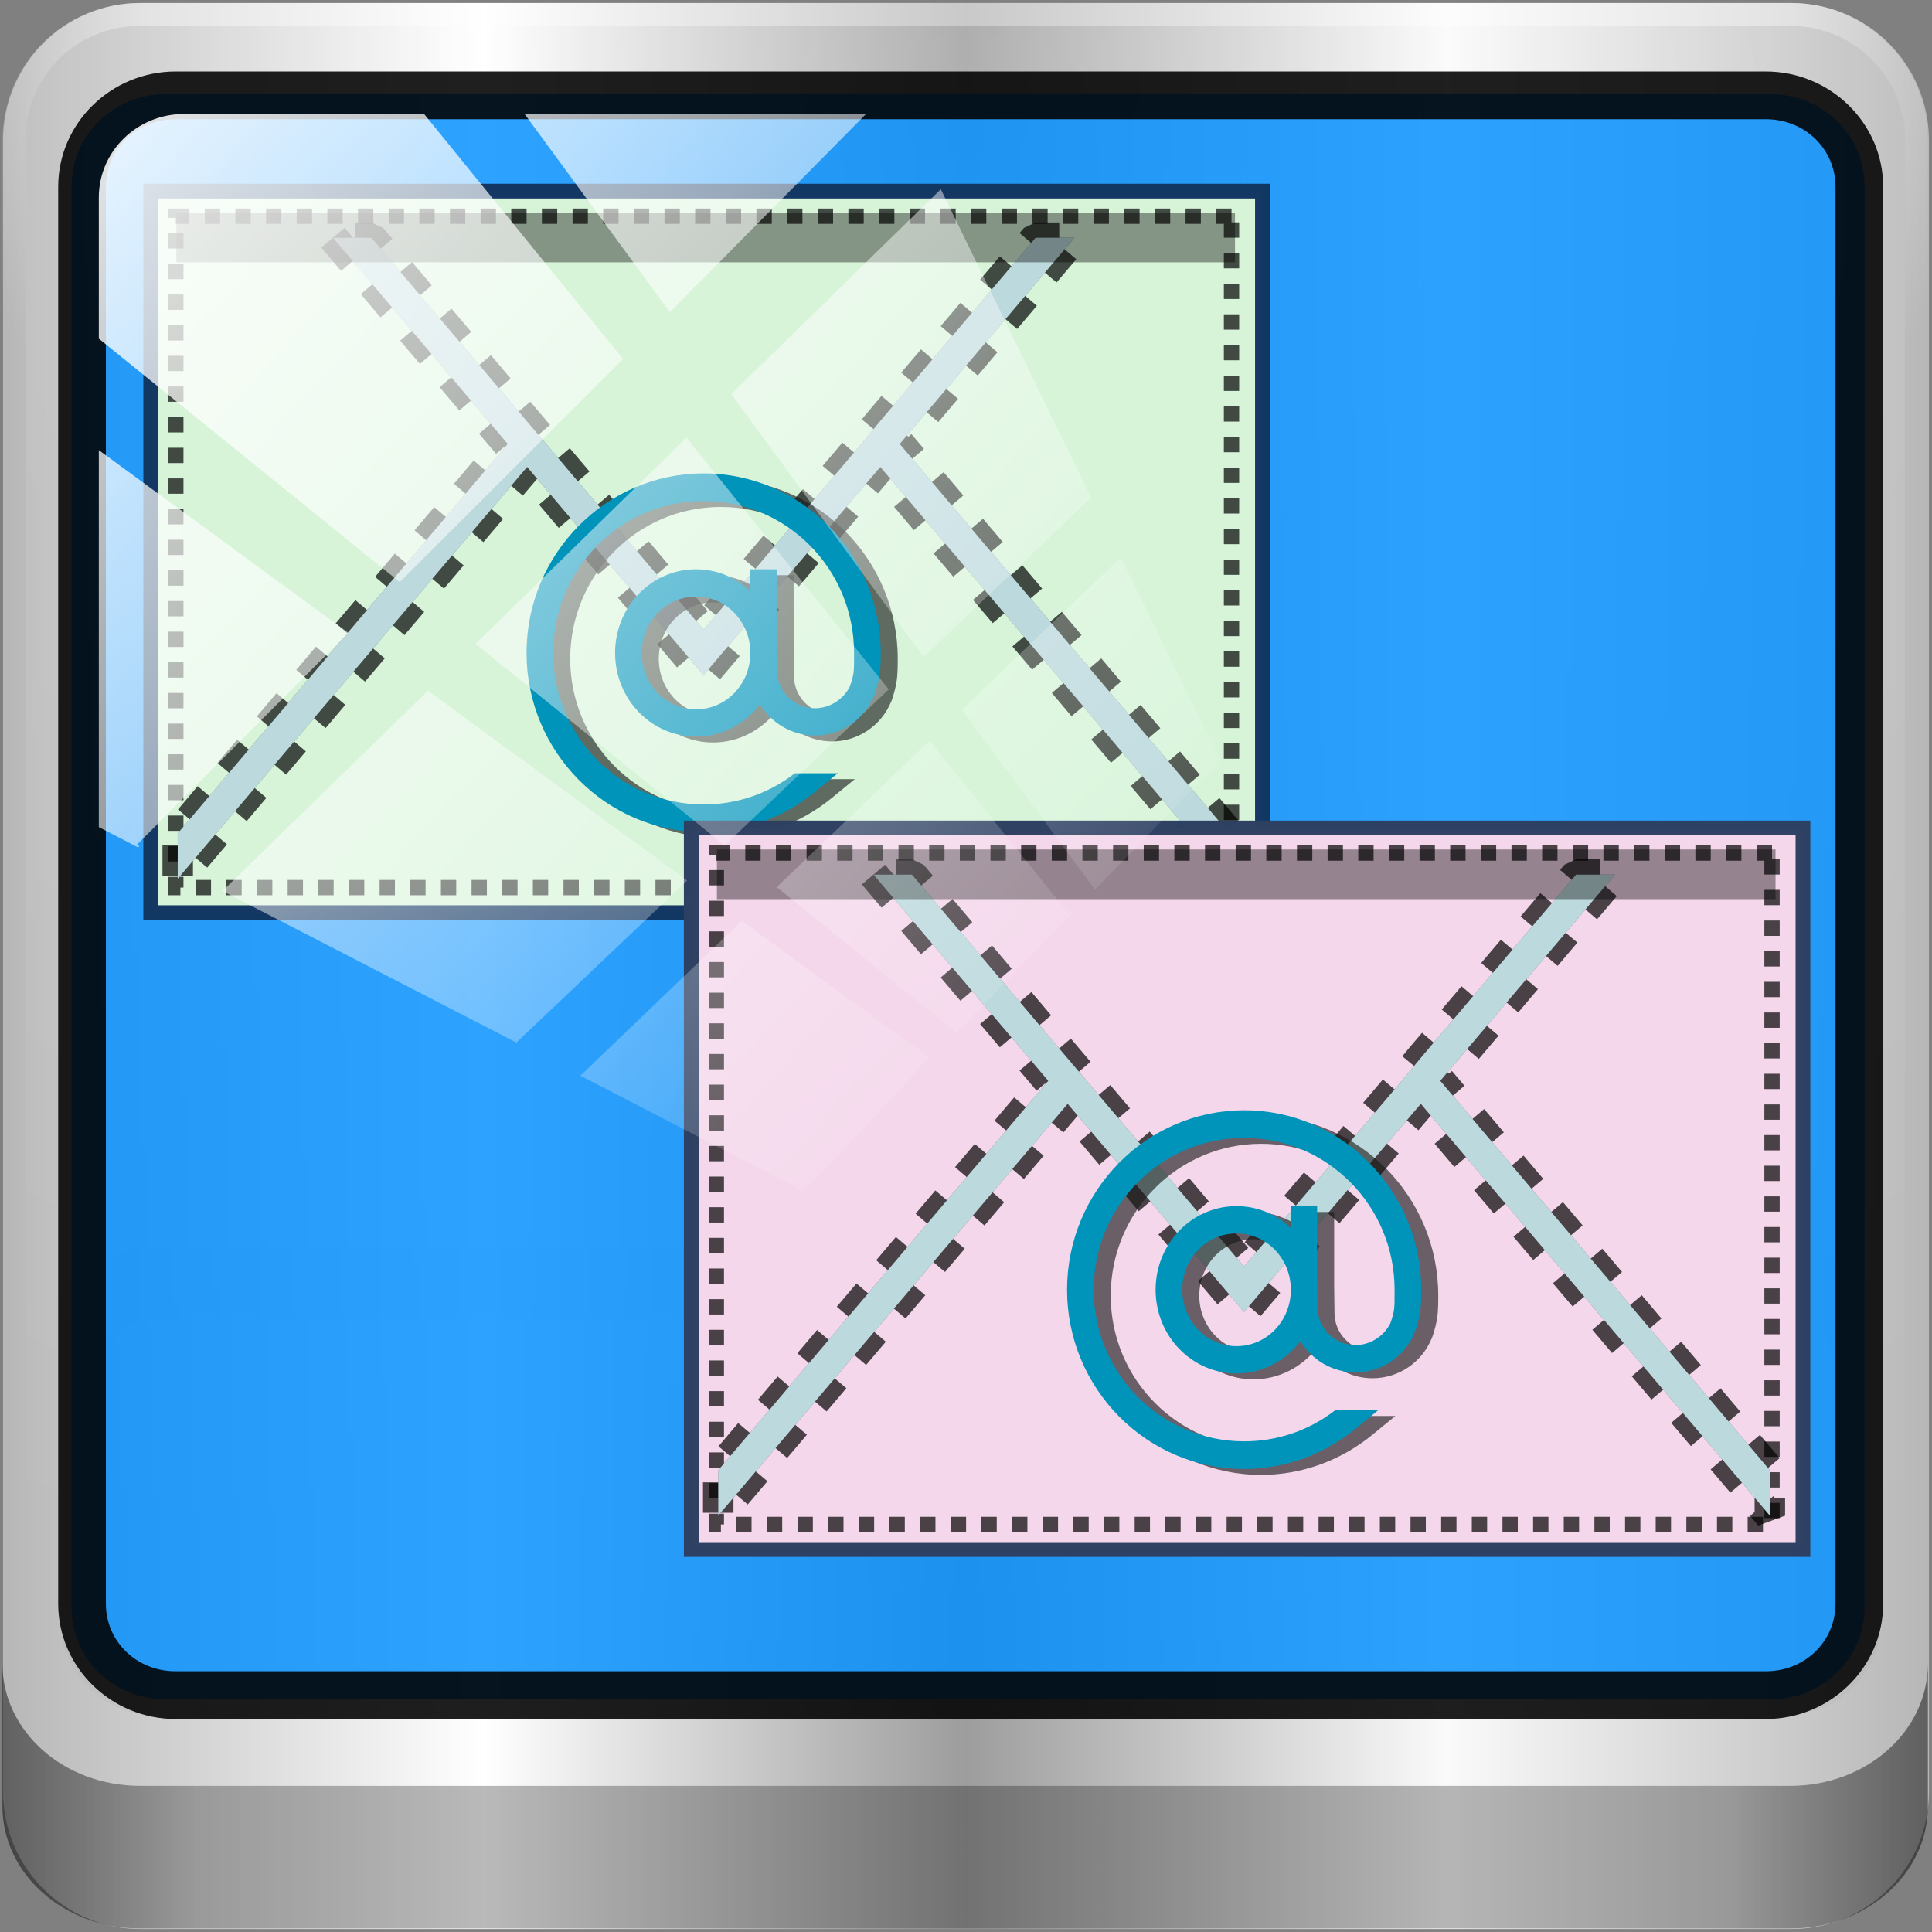 <?xml version="1.0" encoding="UTF-8" standalone="no"?>
<svg
   xmlns:dc="http://purl.org/dc/elements/1.1/"
   xmlns:cc="http://creativecommons.org/ns#"
   xmlns:rdf="http://www.w3.org/1999/02/22-rdf-syntax-ns#"
   xmlns:svg="http://www.w3.org/2000/svg"
   xmlns="http://www.w3.org/2000/svg"
   xmlns:xlink="http://www.w3.org/1999/xlink"
   xmlns:sodipodi="http://sodipodi.sourceforge.net/DTD/sodipodi-0.dtd"
   xmlns:inkscape="http://www.inkscape.org/namespaces/inkscape"
   width="96"
   height="96"
   viewBox="0 0 96 96"
   id="svg2"
   version="1.1"
   inkscape:version="0.92.2 5c3e80d, 2017-08-06"
   sodipodi:docname="mail-move.svg">
  <rect x="0" y="0" width="96" height="96" fill="#808080" stroke="none"/>
  <defs
     id="defs26">
    <linearGradient
       y2="47"
       x2="90"
       y1="47"
       x1="6"
       gradientTransform="matrix(1.139,0,0,1.139,-12.504,-39.001)"
       gradientUnits="userSpaceOnUse"
       id="linearGradient15935"
       xlink:href="#linearGradient6139-0-0"
       inkscape:collect="always" />
    <linearGradient
       id="linearGradient6139-0-0">
      <stop
         style="stop-color:#b7b7b7;stop-opacity:1;"
         offset="0"
         id="stop6141-2-9" />
      <stop
         id="stop6151-0-8"
         offset="0.25"
         style="stop-color:#ffffff;stop-opacity:1;" />
      <stop
         id="stop6147-1-4"
         offset="0.5"
         style="stop-color:#9d9d9d;stop-opacity:1;" />
      <stop
         style="stop-color:#fafafa;stop-opacity:1;"
         offset="0.75"
         id="stop6149-4-9" />
      <stop
         style="stop-color:#b7b7b7;stop-opacity:1;"
         offset="1"
         id="stop6143-4-8" />
    </linearGradient>
    <radialGradient
       r="41"
       fy="6.213"
       fx="158"
       cy="6.213"
       cx="158"
       gradientTransform="matrix(0,1.621,-2.038,0,160.664,-243.037)"
       gradientUnits="userSpaceOnUse"
       id="radialGradient15937"
       xlink:href="#linearGradient3888-8-4-8-6-7"
       inkscape:collect="always" />
    <linearGradient
       id="linearGradient3888-8-4-8-6-7"
       inkscape:collect="always">
      <stop
         id="stop3890-4-7-9-7-0"
         offset="0"
         style="stop-color:#ffffff;stop-opacity:1;" />
      <stop
         id="stop3892-5-8-2-7-0"
         offset="1"
         style="stop-color:#ffffff;stop-opacity:0;" />
    </linearGradient>
    <radialGradient
       r="42"
       fy="-27"
       fx="48"
       cy="-27"
       cx="48"
       gradientTransform="matrix(-1.072,0,0,-0.875,199.464,-19.126)"
       gradientUnits="userSpaceOnUse"
       id="radialGradient15939"
       xlink:href="#linearGradient4091-0-3-0-7-0"
       inkscape:collect="always" />
    <linearGradient
       id="linearGradient4091-0-3-0-7-0">
      <stop
         id="stop4093-3-6-4-2-5"
         offset="0"
         style="stop-color:#ffffff;stop-opacity:1;" />
      <stop
         style="stop-color:#ffffff;stop-opacity:1;"
         offset="0.8"
         id="stop4099-6-1-8-3-2" />
      <stop
         id="stop4095-1-0-7-9-7"
         offset="1"
         style="stop-color:#ffffff;stop-opacity:0;" />
    </linearGradient>
    <linearGradient
       y2="82.984"
       x2="-10.188"
       y1="82.984"
       x1="-94"
       gradientTransform="matrix(1,0,0,0.889,200,8.943)"
       gradientUnits="userSpaceOnUse"
       id="linearGradient15941"
       xlink:href="#linearGradient3832-0-6-1-1-0"
       inkscape:collect="always" />
    <linearGradient
       id="linearGradient3832-0-6-1-1-0">
      <stop
         id="stop3834-6-3-7-1-2"
         offset="0"
         style="stop-color:#000000;stop-opacity:1;" />
      <stop
         style="stop-color:#000000;stop-opacity:0.588;"
         offset="0.1"
         id="stop3872-2-4-7" />
      <stop
         id="stop3844-6-2-7-6-3"
         offset="0.9"
         style="stop-color:#000000;stop-opacity:0.588;" />
      <stop
         id="stop3836-5-0-2-9-1"
         offset="1"
         style="stop-color:#000000;stop-opacity:1;" />
    </linearGradient>
    <linearGradient
       id="linearGradient15653">
      <stop
         id="stop15655"
         offset="0"
         style="stop-color:#dc2222;stop-opacity:1;" />
      <stop
         id="stop15657"
         offset="1"
         style="stop-color:#bb1d1d;stop-opacity:1;" />
    </linearGradient>
    <linearGradient
       x1="45.448"
       y1="92.54"
       x2="45.448"
       y2="7.017"
       id="ButtonShadow-4"
       gradientUnits="userSpaceOnUse"
       gradientTransform="scale(1.006,0.994)">
      <stop
         id="stop3750-5"
         style="stop-color:#000000;stop-opacity:1"
         offset="0" />
      <stop
         id="stop3752-3"
         style="stop-color:#000000;stop-opacity:0.588"
         offset="1" />
    </linearGradient>
    <filter
       id="filter3174-2"
       style="color-interpolation-filters:sRGB">
      <feGaussianBlur
         id="feGaussianBlur3176-5"
         stdDeviation="1.71" />
    </filter>
    <linearGradient
       id="linearGradient5700-9-0">
      <stop
         style="stop-color:#ffffff;stop-opacity:0;"
         offset="0"
         id="stop5702-6-4" />
      <stop
         id="stop5704-6-1"
         offset="0.037"
         style="stop-color:#ffffff;stop-opacity:0.851;" />
      <stop
         style="stop-color:#ffffff;stop-opacity:0;"
         offset="0.065"
         id="stop5706-4-6" />
      <stop
         id="stop5712-0-7"
         offset="0.945"
         style="stop-color:#ffffff;stop-opacity:0;" />
      <stop
         id="stop5710-1-5"
         offset="0.966"
         style="stop-color:#ffffff;stop-opacity:0.851;" />
      <stop
         style="stop-color:#ffffff;stop-opacity:0;"
         offset="1"
         id="stop5708-7-5" />
    </linearGradient>
    <style
       id="current-color-scheme"
       type="text/css">
      .ColorScheme-Text {
        color:#4d4d4d;
      }
      </style>
    <linearGradient
       id="linearGradient6139-0">
      <stop
         style="stop-color:#b2babc;stop-opacity:1"
         offset="0"
         id="stop6141-2" />
      <stop
         id="stop6151-0"
         offset="0.25"
         style="stop-color:#ffffff;stop-opacity:1;" />
      <stop
         id="stop6147-1"
         offset="0.5"
         style="stop-color:#96a1a4;stop-opacity:1" />
      <stop
         style="stop-color:#f9fafb;stop-opacity:1;"
         offset="0.75"
         id="stop6149-4" />
      <stop
         style="stop-color:#b2b9bc;stop-opacity:1"
         offset="1"
         id="stop6143-4" />
    </linearGradient>
    <linearGradient
       y2="14.514"
       x2="50.528"
       y1="-28.642"
       x1="2.771"
       gradientUnits="userSpaceOnUse"
       id="linearGradient4767"
       xlink:href="#linearGradient3888-8-4-8-6-7"
       inkscape:collect="always" />
    <clipPath
       clipPathUnits="userSpaceOnUse"
       id="clipPath4156-4-1">
      <path
         style="opacity:0.6;fill:#ffffff;fill-opacity:1;stroke:none"
         d="m 27.046,-55.695 -14.214,13.321 h 0.061 l 15.653,21.771 10.231,-10.546 C 38.562,-32.302 27.468,-54.819 27.046,-55.695 Z M 9.647,-39.383 -5.241,-25.321 15.988,-7.806 26.372,-18.383 Z m 31.491,12.951 -9.741,9.714 8.945,12.458 7.781,-7.555 z m -49.84,4.379 -13.754,12.982 26.283,13.846 0.061,-0.062 -0.123,-0.062 L 13.599,-5.401 -8.702,-22.053 Z m 38.015,7.401 -9.803,9.775 11.579,9.559 7.628,-7.401 -8.669,-11.009 z m 20.187,5.674 -7.383,7.216 6.188,8.542 5.82,-6.137 z m -32.195,6.322 -9.557,9.498 13.662,7.185 7.934,-7.678 z m 23.312,2.374 -7.107,6.938 8.363,6.907 5.361,-5.674 -0.061,-0.092 -0.092,0.123 -6.464,-8.203 z m -8.73,8.542 -7.505,7.339 10.354,5.458 c 1.397,-1.321 5.675,-6.123 5.851,-6.322 z"
         id="path4158-0-8"
         inkscape:connector-curvature="0" />
    </clipPath>
    <clipPath
       clipPathUnits="userSpaceOnUse"
       id="clipPath4156-4-1-2">
      <path
         style="opacity:0.6;fill:#ffffff;fill-opacity:1;stroke:none"
         d="m 27.046,-55.695 -14.214,13.321 h 0.061 l 15.653,21.771 10.231,-10.546 C 38.562,-32.302 27.468,-54.819 27.046,-55.695 Z M 9.647,-39.383 -5.241,-25.321 15.988,-7.806 26.372,-18.383 Z m 31.491,12.951 -9.741,9.714 8.945,12.458 7.781,-7.555 z m -49.84,4.379 -13.754,12.982 26.283,13.846 0.061,-0.062 -0.123,-0.062 L 13.599,-5.401 -8.702,-22.053 Z m 38.015,7.401 -9.803,9.775 11.579,9.559 7.628,-7.401 -8.669,-11.009 z m 20.187,5.674 -7.383,7.216 6.188,8.542 5.82,-6.137 z m -32.195,6.322 -9.557,9.498 13.662,7.185 7.934,-7.678 z m 23.312,2.374 -7.107,6.938 8.363,6.907 5.361,-5.674 -0.061,-0.092 -0.092,0.123 -6.464,-8.203 z m -8.73,8.542 -7.505,7.339 10.354,5.458 c 1.397,-1.321 5.675,-6.123 5.851,-6.322 z"
         id="path4158-0-8-9"
         inkscape:connector-curvature="0" />
    </clipPath>
    <linearGradient
       inkscape:collect="always"
       xlink:href="#linearGradient3888-8-4-8-6-7"
       id="linearGradient1070"
       gradientUnits="userSpaceOnUse"
       x1="2.771"
       y1="-28.642"
       x2="50.528"
       y2="14.514" />
  </defs>
  <sodipodi:namedview
     pagecolor="#ffffff"
     bordercolor="#666666"
     borderopacity="1"
     objecttolerance="10"
     gridtolerance="10"
     guidetolerance="10"
     inkscape:pageopacity="0"
     inkscape:pageshadow="2"
     inkscape:window-width="1280"
     inkscape:window-height="941"
     id="namedview24"
     showgrid="true"
     inkscape:zoom="7.5208333"
     inkscape:cx="48"
     inkscape:cy="47.791056"
     inkscape:window-x="0"
     inkscape:window-y="21"
     inkscape:window-maximized="1"
     inkscape:current-layer="g15905"
     inkscape:snap-global="false">
    <inkscape:grid
       type="xygrid"
       id="grid4186" />
  </sodipodi:namedview>
  <g
     transform="translate(1.8999999e-7,32)"
     inkscape:label="Layer 1"
     id="layer1">
    <g
       id="g4611">
      <g
         id="g15905"
         transform="translate(5.818,1.455)">
        <path
           inkscape:connector-curvature="0"
           id="rect4251-1"
           d="M 83.196,-33.305 H 1.168 c -3.787,0 -6.836,3.049 -6.836,6.836 v 82.029 c 0,3.787 3.049,6.836 6.836,6.836 H 83.196 c 3.787,0 6.836,-3.049 6.836,-6.836 v -82.029 c 0,-3.787 -3.049,-6.836 -6.836,-6.836 z"
           style="display:inline;fill:url(#linearGradient15935);fill-opacity:1;fill-rule:nonzero;stroke:none" />
        <g
           transform="matrix(1.139,0,0,1.139,-126.432,-38.431)"
           id="g3272">
          <path
             style="display:inline;opacity:0.2;fill:url(#radialGradient15937);fill-opacity:1;fill-rule:nonzero;stroke:none"
             d="m 112,5.5 c -2.787,0 -5,2.213 -5,5 v 20.719 7 38.594 c 1.071,1.629 2.897,2.719 5,2.719 h 4 64 4 c 2.103,0 3.929,-1.09 5,-2.719 v -38.594 -7 V 10.5 c 0,-2.787 -2.213,-5 -5,-5 z"
             id="path3400-6"
             inkscape:connector-curvature="0"
             sodipodi:nodetypes="sscccsccscccsss" />
          <path
             style="display:inline;opacity:0.45;fill:url(#radialGradient15939);fill-opacity:1;fill-rule:nonzero;stroke:none"
             d="m 112,4.5 c -3.324,0 -6,2.676 -6,6 v 15 h 1 v -15 c 0,-2.787 2.213,-5 5,-5 h 72 c 2.787,0 5,2.213 5,5 v 15 h 1 v -15 c 0,-3.324 -2.676,-6 -6,-6 z"
             id="path4236-5"
             inkscape:connector-curvature="0" />
          <path
             inkscape:connector-curvature="0"
             id="path4242-5"
             d="m 106,76.942 v 0.889 0.889 0.889 1.778 1.778 c 0,2.955 2.676,5.334 6,5.334 h 72 c 3.324,0 6,-2.379 6,-5.334 v -1.778 -1.778 -0.889 -0.889 -0.889 c 0,2.955 -2.676,5.334 -6,5.334 h -72 c -3.324,0 -6,-2.379 -6,-5.334 z"
             style="opacity:0.47;fill:url(#linearGradient15941);fill-opacity:1;fill-rule:nonzero;stroke:none" />
        </g>
        <path
           inkscape:connector-curvature="0"
           id="path4972"
           d="m 1.963,28.541 c -1.885,0 -3.649,0.984 -4.759,2.434 v 16.164 c 0,2.576 2.123,4.649 4.759,4.649 H 82.868 c 2.637,0 4.759,-2.074 4.759,-4.649 V 30.974 C 86.517,29.524 84.753,28.541 82.868,28.541 Z m 0,3.487 H 82.868 c 1.359,0 2.38,0.997 2.38,2.325 v 12.786 c 0,1.328 -1.02,2.325 -2.38,2.325 H 1.963 c -1.359,0 -2.38,-0.997 -2.38,-2.325 V 34.352 c 0,-1.328 1.02,-2.325 2.38,-2.325 z"
           style="color:#000000;font-style:normal;font-variant:normal;font-weight:normal;font-stretch:normal;font-size:medium;line-height:normal;font-family:Sans;-inkscape-font-specification:Sans;text-indent:0;text-align:start;text-decoration:none;text-decoration-line:none;letter-spacing:normal;word-spacing:normal;text-transform:none;writing-mode:lr-tb;direction:ltr;baseline-shift:baseline;text-anchor:start;display:inline;overflow:visible;visibility:visible;opacity:0.02;fill:#000000;fill-opacity:1;fill-rule:nonzero;stroke:none;stroke-width:6;marker:none;enable-background:accumulate" />
        <path
           id="path4970"
           d="M 2.425,-28.778 H 82.14 c 2.598,0 4.689,2.033 4.689,4.558 v 70.651 c 0,2.525 -2.091,4.558 -4.689,4.558 H 2.425 c -2.598,0 -4.689,-2.033 -4.689,-4.558 v -70.651 c 0,-2.525 2.091,-4.558 4.689,-4.558 z"
           style="color:#000000;display:inline;overflow:visible;visibility:visible;opacity:0.822;fill:#008eff;fill-opacity:1;fill-rule:nonzero;stroke:none;stroke-width:1.966;marker:none;enable-background:accumulate"
           inkscape:connector-curvature="0"
           sodipodi:nodetypes="sssssssss" />
        <path
           style="color:#000000;font-style:normal;font-variant:normal;font-weight:normal;font-stretch:normal;font-size:medium;line-height:normal;font-family:sans-serif;font-variant-ligatures:normal;font-variant-position:normal;font-variant-caps:normal;font-variant-numeric:normal;font-variant-alternates:normal;font-feature-settings:normal;text-indent:0;text-align:start;text-decoration:none;text-decoration-line:none;text-decoration-style:solid;text-decoration-color:#000000;letter-spacing:normal;word-spacing:normal;text-transform:none;writing-mode:lr-tb;direction:ltr;text-orientation:mixed;dominant-baseline:auto;baseline-shift:baseline;text-anchor:start;white-space:normal;shape-padding:0;clip-rule:nonzero;display:inline;overflow:visible;visibility:visible;opacity:1;isolation:auto;mix-blend-mode:normal;color-interpolation:sRGB;color-interpolation-filters:linearRGB;solid-color:#000000;solid-opacity:1;vector-effect:none;fill:#000000;fill-opacity:0.877;fill-rule:nonzero;stroke:none;stroke-width:2.371;stroke-linecap:butt;stroke-linejoin:miter;stroke-miterlimit:4;stroke-dasharray:none;stroke-dashoffset:0;stroke-opacity:0.776;marker:none;color-rendering:auto;image-rendering:auto;shape-rendering:auto;text-rendering:auto;enable-background:accumulate"
           d="m 2.906,-29.902 c -3.197,0 -5.832,2.561 -5.832,5.729 v 70.406 c 0,3.167 2.635,5.729 5.832,5.729 h 79.018 c 3.197,0 5.832,-2.561 5.832,-5.729 v -70.406 c 0,-3.167 -2.635,-5.729 -5.832,-5.729 z m 0,2.371 h 79.018 c 1.953,0 3.463,1.492 3.463,3.357 v 70.406 c 0,1.866 -1.51,3.357 -3.463,3.357 H 2.906 c -1.953,0 -3.463,-1.492 -3.463,-3.357 v -70.406 c 0,-1.866 1.51,-3.357 3.463,-3.357 z"
           id="path4989"
           inkscape:connector-curvature="0" />
        <g
           transform="matrix(0.781,0,0,0.781,64.698,-66.407)"
           id="g3212">
          <rect
             y="54.351"
             x="9.969"
             height="45.908"
             width="70.731"
             id="rect3203"
             style="fill:#d7f4d9;fill-opacity:1;stroke:#123661;stroke-width:0.938;stroke-miterlimit:4;stroke-dasharray:none;stroke-dashoffset:0;stroke-opacity:0.988"
             transform="scale(-1,1)" />
          <rect
             transform="scale(-1,1)"
             style="fill:none;fill-opacity:1;stroke:#000000;stroke-width:0.975;stroke-miterlimit:4;stroke-dasharray:0.975, 0.975;stroke-dashoffset:0;stroke-opacity:0.698"
             id="rect3083"
             width="67.167"
             height="42.717"
             x="11.937"
             y="55.947" />
          <path
             inkscape:connector-curvature="0"
             id="path4527"
             d="m -69.105,57.317 11.116,13.121 -20.994,24.774 v 2.893 l 22.232,-26.201 11.222,13.243 11.248,-13.243 22.206,26.201 v -2.893 L -33.043,70.438 -21.927,57.317 h -2.476 l -9.878,11.654 -1.212,1.467 -10.036,11.817 -10.01,-11.817 -1.212,-1.426 -9.904,-11.694 z"
             style="fill:#070604;fill-opacity:0.506;stroke:#000000;stroke-width:1.94;stroke-linejoin:bevel;stroke-miterlimit:4;stroke-dasharray:1.94, 1.94;stroke-dashoffset:0;stroke-opacity:0.698" />
          <path
             style="fill:#bcd9dd;fill-opacity:1;stroke:none;stroke-width:1.048"
             d="m -69.105,57.317 11.116,13.121 -20.994,24.774 v 2.893 l 22.232,-26.201 11.222,13.243 11.248,-13.243 22.206,26.201 V 95.212 L -33.043,70.438 -21.927,57.317 h -2.476 l -9.878,11.654 -1.212,1.467 -10.036,11.817 -10.01,-11.817 -1.212,-1.426 -9.904,-11.694 z"
             id="path3085"
             inkscape:connector-curvature="0" />
          <rect
             style="opacity:0.389;fill:#000000;fill-opacity:1;stroke:none;stroke-width:0.868"
             id="rect3087"
             width="67.353"
             height="3.161"
             x="-79.067"
             y="55.72" />
          <path
             id="path3757"
             style="font-style:normal;font-variant:normal;font-weight:bold;font-stretch:normal;font-size:medium;line-height:125%;font-family:Neou;-inkscape-font-specification:'Neou Bold';letter-spacing:0px;word-spacing:0px;fill:#1a1a1a;fill-opacity:0.629;stroke:none;stroke-width:0.892"
             d="m -44.439,72.687 c -6.205,0 -11.266,5.118 -11.266,11.423 0,6.283 5.061,11.4 11.266,11.4 2.574,0 5.083,-0.914 7.085,-2.559 l 1.452,-1.188 h -2.728 l -0.154,0.114 c -1.65,1.234 -3.609,1.873 -5.655,1.873 -5.281,0 -9.572,-4.318 -9.572,-9.641 0,-5.346 4.291,-9.664 9.572,-9.664 5.281,0 9.572,4.318 9.572,9.664 0,0.114 0,0.206 0,0.32 0,0.845 0,1.028 -0.264,1.805 -0.418,0.845 -1.298,1.394 -2.222,1.394 -1.32,0 -2.42,-1.074 -2.42,-2.422 l -0.022,-1.691 v -4.729 h -1.672 v 1.394 c -0.924,-0.891 -2.156,-1.394 -3.455,-1.394 -2.838,0 -5.149,2.376 -5.149,5.323 0,2.947 2.31,5.323 5.149,5.323 1.606,0 3.102,-0.777 4.071,-2.056 0.726,1.211 2.046,1.988 3.499,1.988 1.628,0 3.124,-0.982 3.763,-2.536 l 0.022,-0.046 c 0.088,-0.228 0.154,-0.48 0.22,-0.731 0.154,-0.64 0.176,-1.051 0.176,-1.942 0,-6.306 -5.061,-11.423 -11.266,-11.423 m -0.484,15.01 c -1.914,0 -3.455,-1.599 -3.455,-3.587 0,-1.988 1.54,-3.587 3.455,-3.587 1.914,0 3.455,1.599 3.455,3.587 0,1.988 -1.54,3.587 -3.455,3.587"
             inkscape:connector-curvature="0" />
          <path
             inkscape:connector-curvature="0"
             d="m -45.523,72.312 c -6.205,0 -11.266,5.118 -11.266,11.423 0,6.283 5.061,11.4 11.266,11.4 2.574,0 5.083,-0.914 7.085,-2.559 l 1.452,-1.188 h -2.728 l -0.154,0.114 c -1.65,1.234 -3.609,1.873 -5.655,1.873 -5.281,0 -9.572,-4.318 -9.572,-9.641 0,-5.346 4.291,-9.664 9.572,-9.664 5.281,0 9.572,4.318 9.572,9.664 0,0.114 0,0.206 0,0.32 0,0.845 0,1.028 -0.264,1.805 -0.418,0.845 -1.298,1.394 -2.222,1.394 -1.32,0 -2.42,-1.074 -2.42,-2.422 l -0.022,-1.691 v -4.729 h -1.672 v 1.394 c -0.924,-0.891 -2.156,-1.394 -3.455,-1.394 -2.838,0 -5.149,2.376 -5.149,5.323 0,2.947 2.31,5.323 5.149,5.323 1.606,0 3.102,-0.777 4.071,-2.056 0.726,1.211 2.046,1.988 3.499,1.988 1.628,0 3.124,-0.982 3.763,-2.536 l 0.022,-0.046 c 0.088,-0.228 0.154,-0.48 0.22,-0.731 0.154,-0.64 0.176,-1.051 0.176,-1.942 0,-6.306 -5.061,-11.423 -11.266,-11.423 m -0.484,15.01 c -1.914,0 -3.455,-1.599 -3.455,-3.587 0,-1.988 1.54,-3.587 3.455,-3.587 1.914,0 3.455,1.599 3.455,3.587 0,1.988 -1.54,3.587 -3.455,3.587"
             style="font-style:normal;font-variant:normal;font-weight:bold;font-stretch:normal;font-size:medium;line-height:125%;font-family:Neou;-inkscape-font-specification:'Neou Bold';letter-spacing:0px;word-spacing:0px;fill:#0094bb;fill-opacity:1;stroke:none;stroke-width:0.892"
             id="path3093" />
        </g>
        <g
           id="g3264"
           transform="matrix(0.781,0,0,0.781,91.556,-34.762)">
          <rect
             transform="scale(-1,1)"
             style="fill:#f4d7eb;fill-opacity:1;stroke:#2e4062;stroke-width:0.938;stroke-miterlimit:4;stroke-dasharray:none;stroke-dashoffset:0;stroke-opacity:0.988"
             id="rect3250"
             width="70.731"
             height="45.908"
             x="9.969"
             y="54.351" />
          <rect
             y="55.947"
             x="11.937"
             height="42.717"
             width="67.167"
             id="rect3252"
             style="fill:none;fill-opacity:1;stroke:#000000;stroke-width:0.975;stroke-miterlimit:4;stroke-dasharray:0.975, 0.975;stroke-dashoffset:0;stroke-opacity:0.698"
             transform="scale(-1,1)" />
          <path
             style="fill:#070604;fill-opacity:0.506;stroke:#000000;stroke-width:1.94;stroke-linejoin:bevel;stroke-miterlimit:4;stroke-dasharray:1.94, 1.94;stroke-dashoffset:0;stroke-opacity:0.698"
             d="m -69.105,57.317 11.116,13.121 -20.994,24.774 v 2.893 l 22.232,-26.201 11.222,13.243 11.248,-13.243 22.206,26.201 v -2.893 L -33.043,70.438 -21.927,57.317 h -2.476 l -9.878,11.654 -1.212,1.467 -10.036,11.817 -10.01,-11.817 -1.212,-1.426 -9.904,-11.694 z"
             id="path3254"
             inkscape:connector-curvature="0" />
          <path
             inkscape:connector-curvature="0"
             id="path3256"
             d="m -69.105,57.317 11.116,13.121 -20.994,24.774 v 2.893 l 22.232,-26.201 11.222,13.243 11.248,-13.243 22.206,26.201 V 95.212 L -33.043,70.438 -21.927,57.317 h -2.476 l -9.878,11.654 -1.212,1.467 -10.036,11.817 -10.01,-11.817 -1.212,-1.426 -9.904,-11.694 z"
             style="fill:#bcd9dd;fill-opacity:1;stroke:none;stroke-width:1.048" />
          <rect
             y="55.72"
             x="-79.067"
             height="3.161"
             width="67.353"
             id="rect3258"
             style="opacity:0.389;fill:#000000;fill-opacity:1;stroke:none;stroke-width:0.868" />
          <path
             inkscape:connector-curvature="0"
             d="m -44.439,72.687 c -6.205,0 -11.266,5.118 -11.266,11.423 0,6.283 5.061,11.4 11.266,11.4 2.574,0 5.083,-0.914 7.085,-2.559 l 1.452,-1.188 h -2.728 l -0.154,0.114 c -1.65,1.234 -3.609,1.873 -5.655,1.873 -5.281,0 -9.572,-4.318 -9.572,-9.641 0,-5.346 4.291,-9.664 9.572,-9.664 5.281,0 9.572,4.318 9.572,9.664 0,0.114 0,0.206 0,0.32 0,0.845 0,1.028 -0.264,1.805 -0.418,0.845 -1.298,1.394 -2.222,1.394 -1.32,0 -2.42,-1.074 -2.42,-2.422 l -0.022,-1.691 v -4.729 h -1.672 v 1.394 c -0.924,-0.891 -2.156,-1.394 -3.455,-1.394 -2.838,0 -5.149,2.376 -5.149,5.323 0,2.947 2.31,5.323 5.149,5.323 1.606,0 3.102,-0.777 4.071,-2.056 0.726,1.211 2.046,1.988 3.499,1.988 1.628,0 3.124,-0.982 3.763,-2.536 l 0.022,-0.046 c 0.088,-0.228 0.154,-0.48 0.22,-0.731 0.154,-0.64 0.176,-1.051 0.176,-1.942 0,-6.306 -5.061,-11.423 -11.266,-11.423 m -0.484,15.01 c -1.914,0 -3.455,-1.599 -3.455,-3.587 0,-1.988 1.54,-3.587 3.455,-3.587 1.914,0 3.455,1.599 3.455,3.587 0,1.988 -1.54,3.587 -3.455,3.587"
             style="font-style:normal;font-variant:normal;font-weight:bold;font-stretch:normal;font-size:medium;line-height:125%;font-family:Neou;-inkscape-font-specification:'Neou Bold';letter-spacing:0px;word-spacing:0px;fill:#1a1a1a;fill-opacity:0.629;stroke:none;stroke-width:0.892"
             id="path3260" />
          <path
             id="path3262"
             style="font-style:normal;font-variant:normal;font-weight:bold;font-stretch:normal;font-size:medium;line-height:125%;font-family:Neou;-inkscape-font-specification:'Neou Bold';letter-spacing:0px;word-spacing:0px;fill:#0094bb;fill-opacity:1;stroke:none;stroke-width:0.892"
             d="m -45.523,72.312 c -6.205,0 -11.266,5.118 -11.266,11.423 0,6.283 5.061,11.4 11.266,11.4 2.574,0 5.083,-0.914 7.085,-2.559 l 1.452,-1.188 h -2.728 l -0.154,0.114 c -1.65,1.234 -3.609,1.873 -5.655,1.873 -5.281,0 -9.572,-4.318 -9.572,-9.641 0,-5.346 4.291,-9.664 9.572,-9.664 5.281,0 9.572,4.318 9.572,9.664 0,0.114 0,0.206 0,0.32 0,0.845 0,1.028 -0.264,1.805 -0.418,0.845 -1.298,1.394 -2.222,1.394 -1.32,0 -2.42,-1.074 -2.42,-2.422 l -0.022,-1.691 v -4.729 h -1.672 v 1.394 c -0.924,-0.891 -2.156,-1.394 -3.455,-1.394 -2.838,0 -5.149,2.376 -5.149,5.323 0,2.947 2.31,5.323 5.149,5.323 1.606,0 3.102,-0.777 4.071,-2.056 0.726,1.211 2.046,1.988 3.499,1.988 1.628,0 3.124,-0.982 3.763,-2.536 l 0.022,-0.046 c 0.088,-0.228 0.154,-0.48 0.22,-0.731 0.154,-0.64 0.176,-1.051 0.176,-1.942 0,-6.306 -5.061,-11.423 -11.266,-11.423 m -0.484,15.01 c -1.914,0 -3.455,-1.599 -3.455,-3.587 0,-1.988 1.54,-3.587 3.455,-3.587 1.914,0 3.455,1.599 3.455,3.587 0,1.988 -1.54,3.587 -3.455,3.587"
             inkscape:connector-curvature="0" />
        </g>
        <rect
           clip-path="url(#clipPath4156-4-1-2)"
           ry="3.957"
           rx="3.957"
           y="-30"
           x="2"
           height="69.024"
           width="75.966"
           id="rect4146"
           style="display:inline;opacity:0.88;fill:url(#linearGradient1070);fill-opacity:1;stroke:none"
           transform="matrix(1.069,0,0,1.048,-3.046,3.649)" />
      </g>
      <g
         id="g3470"
         transform="translate(96.05,45.031)">
        <g
           style="display:none"
           id="layer2-5">
          <path
             style="opacity:0.9;fill:url(#ButtonShadow-4);fill-opacity:1;fill-rule:nonzero;stroke:none;filter:url(#filter3174-2)"
             id="rect3745-8"
             inkscape:connector-curvature="0"
             d="M 11,7 C 7.676,7 5,9.676 5,13 v 33.688 c 2.238,0.124 4.661,0.236 5.875,0.438 0.661,0.11 -0.084,0.241 -1.125,0.344 C 8.709,47.572 7.355,47.665 6.844,47.75 6.222,47.853 5.626,47.904 5,48 v 1.062 c 0.38,0.036 0.718,0.031 0.938,0.031 0.809,10e-7 1.16,0.216 1.312,0.562 0.153,0.347 0.094,0.84 0.094,1.406 0,0.425 -0.942,0.663 -1.156,1.375 C 6.111,52.692 5.551,52.946 5,53.188 v 2.219 c 0.736,0.025 1.433,0.057 1.844,0.312 C 7.125,55.894 6.069,56.124 5,56.312 v 7.562 c 1.138,0.18 3.31,0.926 3.969,1.062 1.09,0.226 1.225,0.335 0.875,0.438 -0.35,0.103 -1.174,0.175 -2,0.312 C 6.866,65.85 5.908,66.142 5,66.344 V 86 c 0,3.324 2.676,6 6,6 h 13 c 0.095,-0.438 0.151,-0.931 0.25,-1.438 0.14,-0.718 0.255,-1.342 0.375,-1.594 0.03,-0.063 0.058,-0.114 0.094,-0.125 0.107,-0.033 0.238,0.192 0.469,0.781 0.304,0.778 0.54,1.647 0.688,2.375 h 0.75 c 0.276,-0.494 0.579,-1.138 0.812,-1.438 0.099,-0.127 0.275,0.132 0.531,0.375 0.256,0.243 0.589,0.486 0.938,0.375 0.649,-0.207 1.603,-0.726 2.031,-1 0.14,-0.089 0.3,-0.158 0.406,-0.188 0.106,-0.03 0.174,-0.018 0.25,0 0.151,0.035 0.232,0.145 0.344,0.281 0.223,0.273 0.467,0.656 1.062,0.656 0.478,0 0.657,-0.033 0.781,0.062 0.124,0.095 0.197,0.315 0.406,0.875 h 8.875 c -0.048,-0.594 1.041,-2.152 1.219,-3.062 0.191,-0.976 0.214,-1.242 0.281,-1.062 0.067,0.18 0.193,0.794 0.469,1.5 0.11,0.282 0.214,0.358 0.312,0.281 0.099,-0.077 0.169,-0.294 0.25,-0.562 0.162,-0.537 0.286,-1.297 0.344,-1.594 0.131,-0.67 0.129,-1.787 0.125,-2.281 -9.11e-4,-0.124 -0.006,-0.218 0,-0.25 0.018,-0.097 0.081,0.312 0.281,1.594 0.164,1.047 0.548,2.688 0.719,3.562 0.17,0.868 0.298,1.322 0.406,1.875 H 75.688 c 0.039,-0.495 0.035,-1.099 0.062,-1.5 0.02,-0.301 0.066,-0.487 0.156,-0.469 0.03,0.006 0.051,0.039 0.094,0.094 0.233,0.298 0.631,1.165 0.969,1.875 H 85 c 3.324,0 6,-2.676 6,-6 v -7.219 c -0.169,0.004 -0.29,-4e-6 -0.5,0 -1.33,0 -2.638,-4e-6 -3.969,0 -1.227,0 -2.054,-9.64e-4 -2.25,-0.062 -0.196,-0.062 0.233,-0.183 1.469,-0.5 C 86.405,78.051 89.092,77.291 91,76.875 V 38.469 C 90.347,38.202 89.793,37.98 89.25,37.562 89.107,37.453 88.801,37.17 88.281,37 87.761,36.83 87.007,36.744 86,36.938 c -1.533,0.295 -1.686,0.283 -1.25,0.156 0.436,-0.127 1.469,-0.381 2.25,-0.531 1.153,-0.222 2.722,-1.204 4,-1.844 v -4.562 c -0.698,-0.258 -1.422,-0.558 -1.75,-1.062 -0.21,-0.323 -0.322,-0.513 -0.312,-0.625 0.009,-0.112 0.133,-0.149 0.25,-0.188 0.117,-0.038 0.261,-0.054 0.375,-0.156 0.114,-0.102 0.187,-0.292 0.188,-0.594 0,-0.323 0.082,-0.887 0.062,-1.406 -0.01,-0.26 -0.036,-0.497 -0.125,-0.688 -0.089,-0.19 -0.219,-0.333 -0.438,-0.375 -0.575,-0.11 -0.848,-0.234 -0.906,-0.344 -0.058,-0.11 0.072,-0.189 0.281,-0.281 0.418,-0.184 1.133,-0.339 1.125,-0.344 -0.669,-0.386 -5.247,-0.921 -5,-0.969 0.333,-0.064 0.667,-0.124 1,-0.188 1.048,-0.201 2.433,-0.309 3.75,-0.562 0.573,-0.11 0.912,-0.251 1.125,-0.438 0.213,-0.187 0.294,-0.423 0.375,-0.625 V 13 C 91,9.676 88.324,7 85,7 H 33.625 C 33.722,8.398 33.827,9.959 33.531,9.188 33.321,8.638 33.21,8.05 33,7.5 32.947,7.361 32.904,7.171 32.844,7 H 30.812 C 30.572,7.492 30.363,7.971 30.031,8.188 29.524,8.519 29.245,8.682 29,8.594 28.755,8.505 28.523,8.167 28.156,7.688 27.993,7.474 27.722,7.256 27.406,7 h -6.812 L 19.281,12.562 17.531,7 H 17.312 l -1.75,8.938 L 14.156,7 Z" />
        </g>
      </g>
      <g
         inkscape:label="Livello 1"
         id="layer1-6"
         transform="translate(-15.661,-976.96)" />
    </g>
  </g>
</svg>
